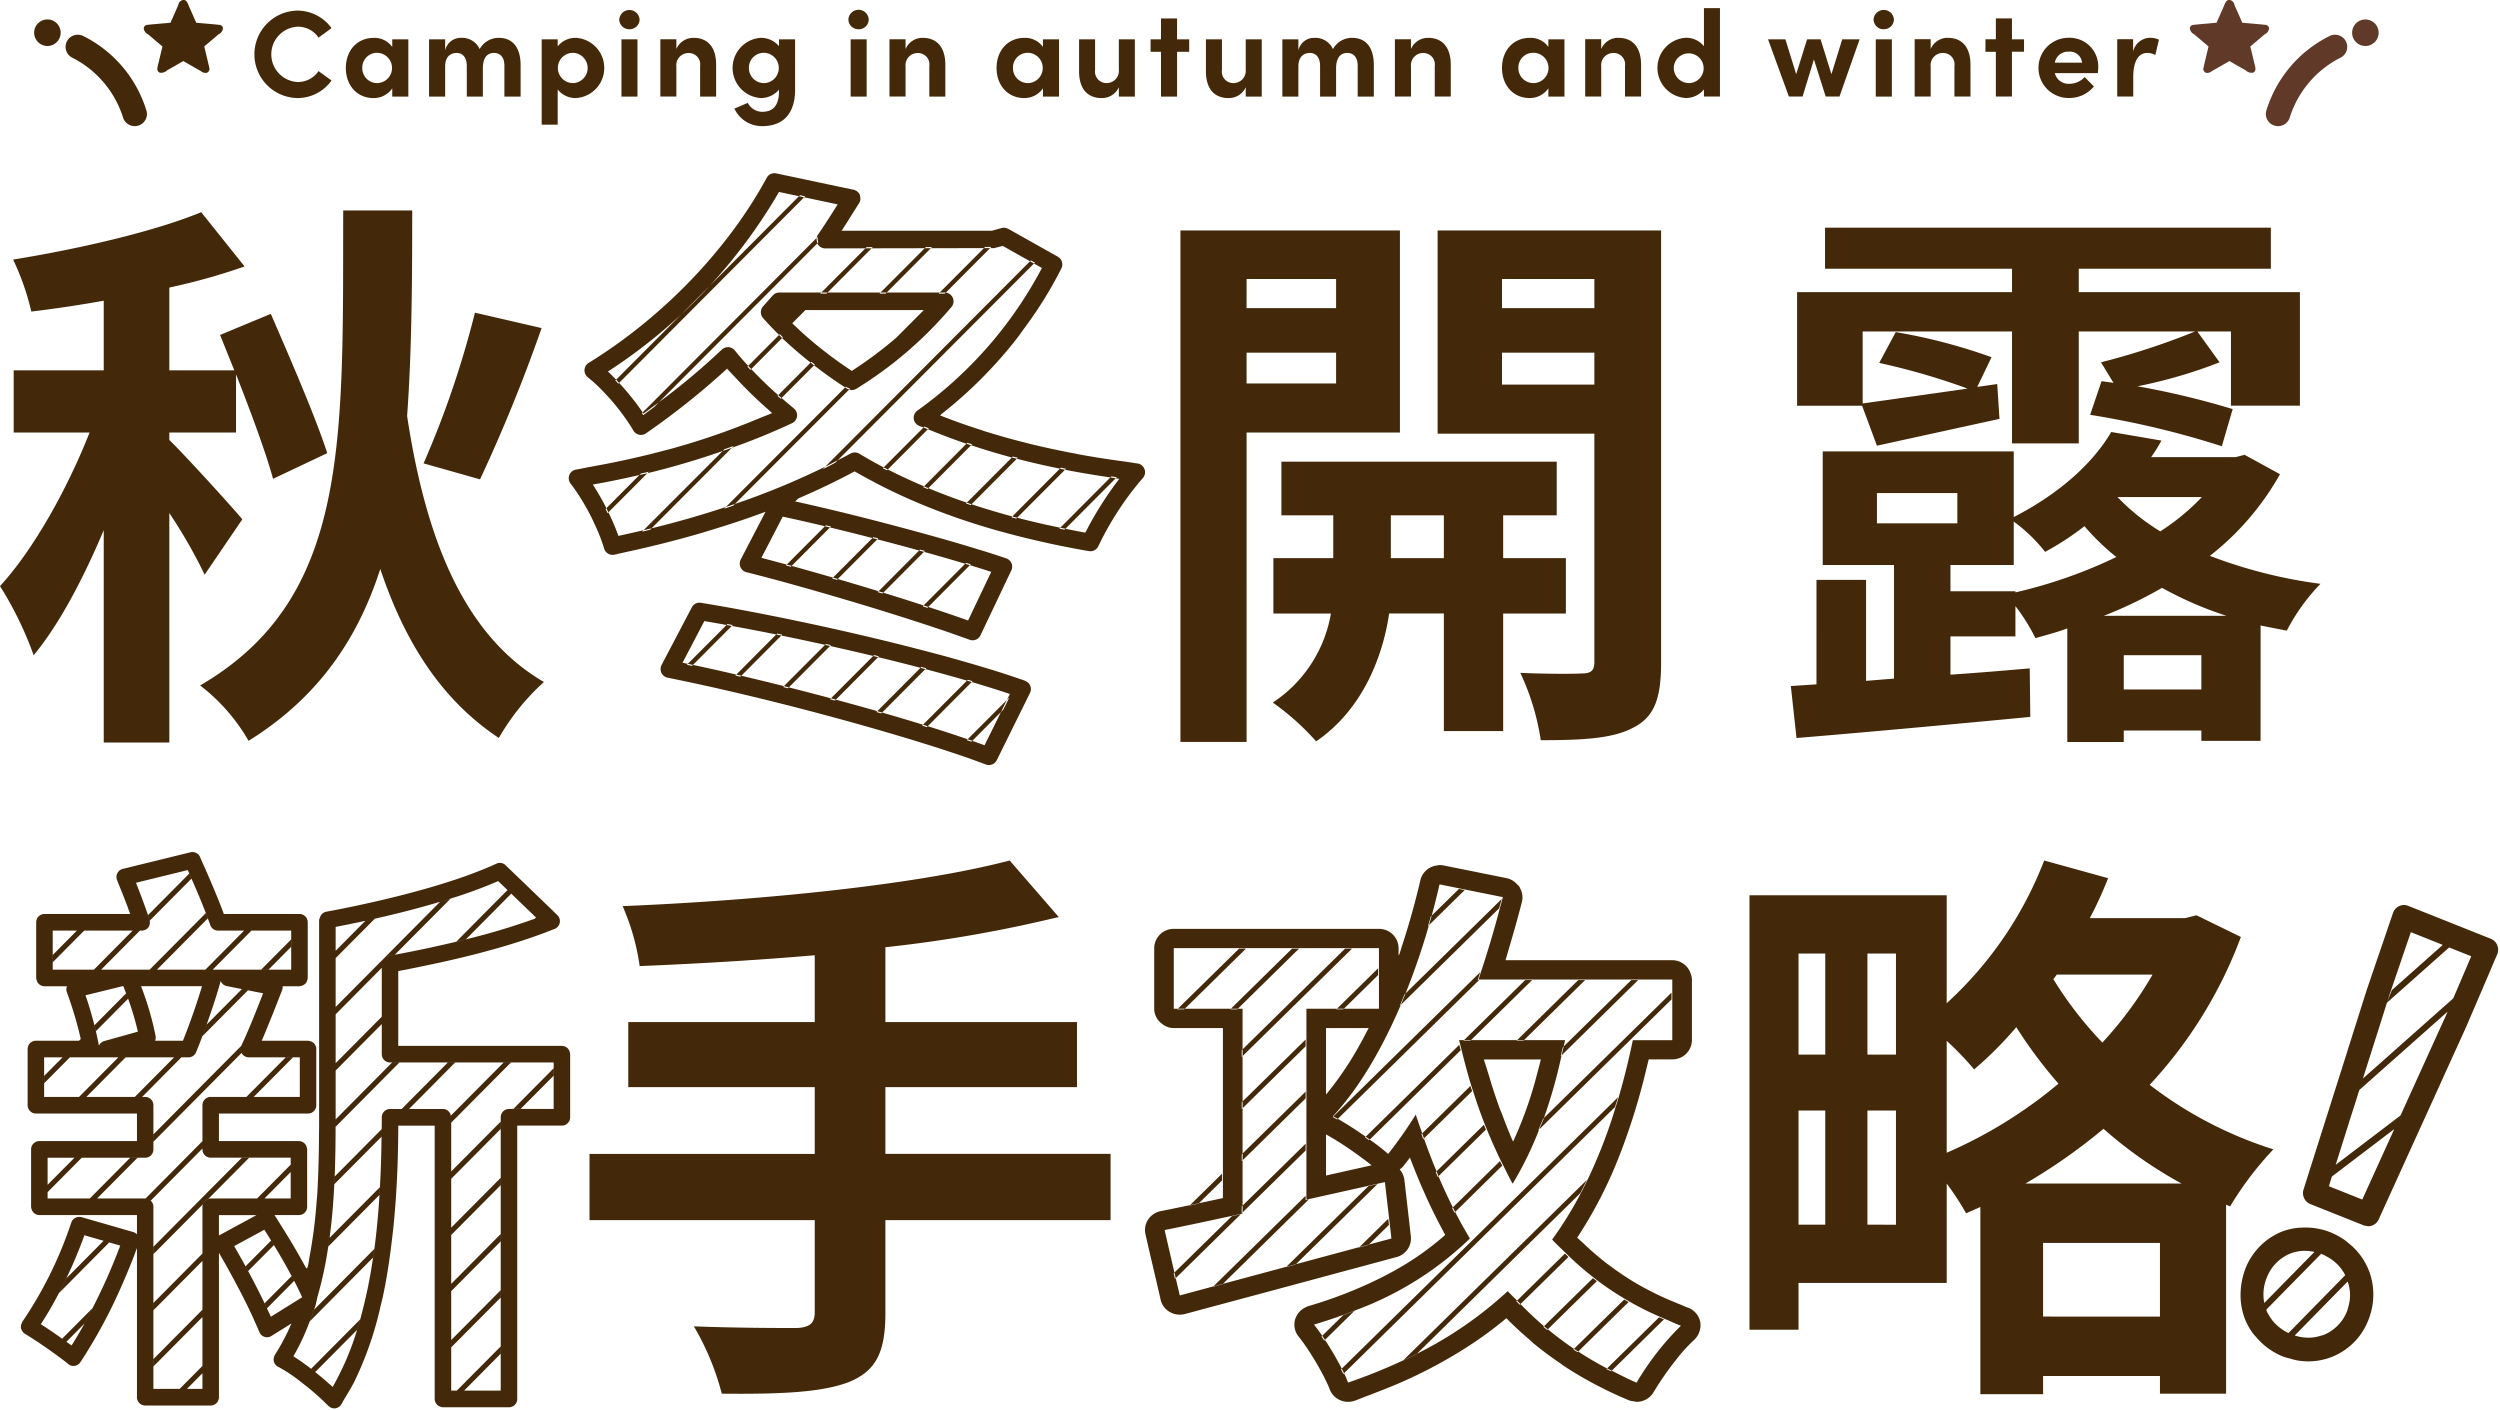 <svg xmlns="http://www.w3.org/2000/svg" width="289pt" height="163pt" viewBox="0 0 289 163"><g fill-rule="evenodd"><path d="M128.383 133.39h-26.031v-7.718H124.5v-7.524h-22.148V109.5c6.75-.723 13.441-1.89 20.035-3.496l-5.668-6.531c-10.805 2.84-28.86 4.617-44.746 5.277a26.09 26.09 0 011.972 6.93c6.461-.266 13.383-.66 20.239-1.254v7.722H72.629v7.524h21.555v7.719H68.148v7.656h26.036v10.625c0 1.32-.598 1.781-2.114 1.848-1.449 0-6.984 0-11.86-.196a30.195 30.195 0 013.228 7.785c6.726.067 11.468-.132 14.636-1.32 3.09-1.254 4.278-3.3 4.278-7.984v-10.758h26.03zm105.754 3.43a65.165 65.165 0 009.027-6.332 49.168 49.168 0 009.027 6.332zm2.043 15.38v-8.516h13.511v8.511H236.18zm-11.14-31.876a33.716 33.716 0 013.167 3.301 42.628 42.628 0 004.875-4.883 54.059 54.059 0 004.875 6.531 52.646 52.646 0 01-12.918 7.985zm-9.165 21.25v-13.199h3.3v13.2zm-7.965-13.199H211v13.2h-3.09zm3.09-18.148v11.683h-3.09v-11.683zm8.176 11.683h-3.301v-11.683h3.3zm29.656-9.242a43.557 43.557 0 01-5.797 7.852 43.147 43.147 0 01-5.668-7.329l.399-.527h11.066zm5.078-6.863l-1.324.332h-11.004c.793-1.496 1.5-3.04 2.113-4.621l-7.386-2.043a43.47 43.47 0 01-11.27 16.496v-12.473h-22.797v50.219h5.668v-5.406h17.13V136.82a32.572 32.572 0 012.241 3.434l1.649-.727v21.645h7.25v-2.11h13.511v2.043h7.645v-21.84l.465.196a38.058 38.058 0 015.004-6.598 46.053 46.053 0 01-14.301-7.457 51.35 51.35 0 0010.543-17.094zm0 0" fill="#432909"/><path d="M288.688 109.27a1.37 1.37 0 00-.747-.747l-2.503-.996-.68-.273-4.504-1.793-.68-.27-1.191-.476a1.302 1.302 0 00-1.047.031 1.352 1.352 0 00-.703.785l-1.387 4.074-.508 1.477-1.07 3.14c-.008.008-.008.016-.016.028l-2.015 6.371-.446 1.422-2.988 9.422-.45 1.422-1.464 4.62c-.215.68.125 1.415.785 1.684l.547.215.68.274 4.5 1.793.472.191c.082.02.164.035.247.043.082.023.164.04.246.047.523 0 .996-.309 1.21-.79l.626-1.378.816-1.797 5.406-11.887.813-1.797 2.43-5.347 2.671-6.227.723-1.707.219-.496c.14-.336.14-.719.007-1.058zm-6.305-.04l-5.89 5.235-.516 1.316.214-.683 2.504-7.34zm-6.61 7.18l.157-.496 7.191-6.387.254.102 2.3.914-2.081 4.871-10.442 9.266 2.176-6.856zm-2.695 22.258l-2.719-1.086-.68-.27-.46-.183.351-1.125 7.211-5.484-.437.96zm4.422-9.719l-7.496 5.703 1.887-5.98.457-1.422.386-1.242 10.204-9.059-.301.703-.075.149zm-3.434 18.586a7.565 7.565 0 00-2.539-3.8c-.172-.141-.343-.29-.53-.419a8.521 8.521 0 00-1.599-.863 7.876 7.876 0 00-3.285-.543 6.971 6.971 0 00-2.578.57 7.624 7.624 0 00-4.02 4.313 9.1 9.1 0 00-.335 1.21 8.221 8.221 0 00-.149 1.11 7.731 7.731 0 00.574 3.59c.22.492.489.957.801 1.39.133.184.293.345.442.516a7.87 7.87 0 003.039 2.196c.273.093.554.175.836.242.246.078.496.144.746.2a7.84 7.84 0 001.351.128 7.447 7.447 0 007.004-4.887c.516-1.328.66-2.77.418-4.175-.043-.262-.11-.52-.176-.778zm-7.613-2.937c.367.004.735.047 1.094.125l-5.797 5.902a5.106 5.106 0 01.254-2.84 4.947 4.947 0 012.586-2.805 4.696 4.696 0 011.863-.386zm-3.723 8.097a5.034 5.034 0 01-.39-.566c-.098-.172-.207-.336-.29-.524-.03-.066-.038-.14-.07-.207l6.336-6.449c.036.016.075.02.11.031.215.094.422.2.62.317a4.908 4.908 0 012.059 2.117l-6.554 6.684a5.253 5.253 0 01-1.82-1.403zm8.618-1.195a4.893 4.893 0 01-2.61 2.766 4.24 4.24 0 01-.492.156 4.765 4.765 0 01-1.148.21 5.268 5.268 0 01-1.828-.25l6.12-6.241c.212.59.301 1.214.27 1.843a5.623 5.623 0 01-.223 1.192c-.039.105-.054.215-.09.324zm0 0M8.887 107.578l-2.785 2.809v.847l3.628-3.656zm7.289 0h-.844l-4.473 4.512h.836zm1.133-1.148l4.832-4.868a33.468 33.468 0 00-.254-.585l-4.77 4.804c.059.172.133.364.184.531.008.04.012.079.008.118zm-2.73 8.402l-3.661 3.688c.059.23.121.457.172.68l3.726-3.755c-.082-.21-.156-.41-.238-.613zm3.57-2.742l5.882-5.93c-.074-.203-.148-.398-.23-.617l-6.5 6.547zM7.233 122.23l-2.125 2.141v.852l2.97-2.993zm2.75 4.575l4.54-4.575h-.844l-4.54 4.575zM24.59 112.09l4.48-4.512h-.851l-4.473 4.512zM8.61 133.832l-3.106 3.129v.851l3.95-3.98zm19.35-19.492l-4.062 4.094c-.168.457-.332.906-.496 1.347l5.266-5.3zm-7.835 7.89l-4.54 4.575h.845l4.539-4.575zm13.547-12.793v-.851l-3.48 3.504h.851zm8.566-2.992l-3.437 3.465v.848l4.527-4.555c-.367.082-.726.164-1.09.242zM10.387 138.54h.843l4.676-4.71h-.851zm7.355-7.414v.852l10.195-10.27a.978.978 0 01-.039-.816zm26.39-19.664a.96.96 0 01.786-.945c.246-.047.473-.094.719-.141l6.437-6.484c-.39.12-.8.242-1.21.363L38.8 116.406v.852l5.332-5.375zm-36.44 36.293a47.953 47.953 0 01-.883 1.734l5.82-5.863-.656-.188zm15.71-15.836l-6.578 6.633a.922.922 0 01.598.246l5.98-6.027zm9.621-9.684l-4.543 4.575h.844l4.543-4.575zm-25.347 32.88l2.105-2.126c.324-.57.621-1.183.934-1.785l-3.531 3.55c.171.122.336.24.492.36zm20.277-21.278l-10.21 10.281v.852l5.722-5.762a.939.939 0 01.598-.598l4.734-4.77h-.844zm16.18-16.305l-5.332 5.371v.852l5.332-5.371zm8.597-8.656c.38-.09.747-.184 1.114-.273l5.254-5.293-.43-.418zm-19.125 26.61v-.852l-3.882 3.91h.851zm5.196-6.087v.852l7.363-7.418h-.844zm-21.059 22.067l5.66-5.703v-.852l-5.66 5.703zm34.024-28.637l-5.332 5.371h.851l5.324-5.37zm-34.024 35.129l5.66-5.703v-.852l-5.66 5.703zm20.91-21.066l5.461-5.496c0-.293.012-.57.012-.868l-5.434 5.477c-.007.293-.023.59-.039.887zm-7.308 6.515l-2.953 2.977.293.55 2.988-3.003c-.106-.18-.219-.348-.328-.524zm6.613.684l5.914-5.961c.024-.297.04-.598.055-.902l-5.824 5.863c-.047.336-.09.668-.145 1zm14.168-15.125c.02.066.031.129.035.195v.617l6.903-6.949h-.844zm-21.531 21.691c.097.2.18.387.27.582l3.144-3.172c-.09-.175-.196-.37-.293-.554zm-8.98 9.899l1.788-1.805v-.852l-2.632 2.657zM52.16 136.27l5.73-5.77v-.852l-5.73 5.77zM35.81 152.75l7.324-7.383c.054-.34.113-.66.156-1.008l-6.973 7.028c-.156.472-.336.914-.507 1.363zm23.523-24.55h.844l3.836-3.864v-.852zm-22.89 30.405l4.84-4.878c.128-.399.253-.805.366-1.22l-5.683 5.727c.156.125.312.246.476.371zm15.718-15.84l5.73-5.769v-.851l-5.73 5.77zm0 6.493l5.73-5.766v-.851l-5.73 5.77zm0 6.496l5.73-5.766v-.851l-5.73 5.77zm1.496 4.996l4.235-4.27v-.843l-5.086 5.12h.851zm12.207-39.137a.94.94 0 00-.902-.707H46.039v-8.648a173.02 173.02 0 004.168-.848c.348-.074.723-.152 1.066-.23 2.786-.621 5.286-1.27 7.551-1.957.41-.125.82-.25 1.215-.38a61.788 61.788 0 004.094-1.468c.3-.121.515-.39.574-.707a.945.945 0 00-.277-.879l-.692-.672-.433-.418-2.86-2.758-.433-.414-1.57-1.507a.936.936 0 00-1.06-.18c-.655.312-1.425.625-2.234.937-.433.168-.875.336-1.343.504-2.27.809-4.965 1.602-7.922 2.344l-1.113.27c-2.258.539-4.637 1.054-7.094 1.507-.008 0-.012.004-.016.008a.925.925 0 00-.68.68 1.01 1.01 0 00-.09.258v23.605c0 .453-.015.918-.015 1.375 0 .29-.008.574-.008.863a122.137 122.137 0 01-.191 5.84c-.024.305-.047.61-.078.918a56.82 56.82 0 01-.844 6.496c-.059.34-.102.692-.18 1.032l-.156.164-.305-.543a72.454 72.454 0 00-2.078-3.559c-.101-.176-.215-.344-.328-.523-.328-.524-.648-1.063-.977-1.555h2.825a.955.955 0 00.953-.961v-6.633c-.004-.047-.016-.09-.028-.137a.945.945 0 00-.925-.82h-9.246v-3.187h10.296c.254 0 .5-.102.68-.282a.97.97 0 00.278-.68v-6.491a.947.947 0 00-.82-.934c-.048-.012-.09-.023-.138-.027H30.25c.234-.516.457-1.075.68-1.621.195-.481.39-.954.59-1.442.25-.629.496-1.262.742-1.89l.351-.895a.974.974 0 00.059-.45h1.95c.042-.007.089-.015.132-.03a.924.924 0 00.793-.793.893.893 0 00.027-.141v-6.43a.95.95 0 00-.953-.96h-8.746a42.72 42.72 0 00-.371-.985c-.078-.2-.16-.399-.242-.61a122.667 122.667 0 00-1.68-3.953c-.09-.195-.172-.386-.262-.586-.066-.16-.133-.3-.199-.464a.959.959 0 00-1.098-.536l-4.378 1.075-1.118.273-2.34.574a.943.943 0 00-.624.504.942.942 0 00-.024.801c.113.281.207.54.32.813.082.203.164.402.246.601.344.867.665 1.711.942 2.492h-9.91a.961.961 0 00-.953.961v6.43a.401.401 0 00.02.094.95.95 0 00.933.87h2.605a.934.934 0 00-.004.712c.043.117.086.25.133.367.074.207.149.41.215.625.496 1.441.914 2.91 1.25 4.398l-.203.196h-4.98c-.255 0-.5.101-.676.28a.971.971 0 00-.282.68v6.497a.964.964 0 00.957.96h11.68v3.184H4.547a.943.943 0 00-.676.285.935.935 0 00-.277.676v6.633a.788.788 0 00.035.191.952.952 0 00.918.77h11.285v2.222a.952.952 0 00-.426-.261l-1.238-.356-.66-.191-4.09-1.18c-.105-.023-.211-.031-.316-.023a.955.955 0 00-.856.64c-.039.118-.082.235-.121.352a46.367 46.367 0 01-5.543 11.129c-.023.05-.047.105-.066.16a.958.958 0 00-.09.598.925.925 0 00.105.238c.074.16.196.297.344.394.77.454 1.89 1.196 2.941 1.942.164.121.329.238.493.355.605.434 1.175.86 1.578 1.196a.923.923 0 00.738.215.94.94 0 00.656-.407 59.147 59.147 0 004.75-8.781c.223-.504.442-1.008.649-1.512.422-.988.808-1.972 1.152-2.93v17.25a.954.954 0 00.957.962h7.563c.253 0 .5-.102.68-.282a.97.97 0 00.277-.68v-16.687a86.225 86.225 0 011.664 2.973c.105.183.203.367.3.554a76.25 76.25 0 011.88 3.743c.105.21.171.386.261.59.203.44.41.906.57 1.296.102.262.32.465.59.555.266.09.559.055.797-.098l2.317-1.445a23.537 23.537 0 01-.958 1.996 22.018 22.018 0 01-.949 1.621 1.07 1.07 0 00-.117.305.937.937 0 00.508 1.09c.851.46 1.664.996 2.426 1.597.156.122.32.243.476.372a28.05 28.05 0 012.871 2.535c.04.031.082.062.125.09.16.128.36.203.567.207H38.719a.96.96 0 00.71-.426c.141-.219.262-.473.403-.7.395-.652.8-1.304 1.156-2.019A39.8 39.8 0 0043.992 151c.09-.375.188-.738.27-1.129.449-2.07.789-4.324 1.066-6.719.04-.316.074-.632.113-.957.204-1.945.36-3.957.457-6.11.012-.296.028-.589.043-.89.059-1.632.098-3.316.098-5.07h4.211v31.594a.948.948 0 00.695.906c.082.031.172.05.262.055h7.633a.955.955 0 00.953-.961V130.12h5.168a.958.958 0 00.95-.96v-7.294a.94.94 0 00-.048-.254zM10.707 151.2c-.305.602-.61 1.215-.926 1.785a56.298 56.298 0 01-1.508 2.555c-.18-.137-.402-.289-.597-.43-.164-.12-.328-.238-.492-.355a54.726 54.726 0 00-2.465-1.68 40.096 40.096 0 002.086-3.59c.297-.57.597-1.136.879-1.734a52.79 52.79 0 002.07-4.953l2.219.637.656.187 1.27.367a67.404 67.404 0 01-3.192 7.211zm-4.613-39.113v-4.508H16.39a.957.957 0 00.777-.398.98.98 0 00.14-.75.596.596 0 00-.011-.118c-.055-.167-.129-.359-.188-.53a78.045 78.045 0 00-1.39-3.735l5.988-1.469c.063.14.113.262.172.399.09.203.172.39.254.585a85.674 85.674 0 011.66 3.981c.082.219.156.414.23.617.098.262.204.535.286.778.132.382.496.64.902.64h8.453v4.512H6.094zm11.71 6.832a13.35 13.35 0 00-.16-.691 35.493 35.493 0 00-1.335-4.22h7.043a78.154 78.154 0 01-2.204 6.302H17.93a.964.964 0 00.058-.536c-.05-.265-.117-.562-.183-.855zm-1.866.34l-3.883 1.086a.92.92 0 00-.614.539 50.083 50.083 0 00-.359-1.684c-.05-.222-.113-.449-.172-.68a41.031 41.031 0 00-1.023-3.464l4.355-1.07c.11.265.223.558.336.843.074.207.156.406.23.617.454 1.246.829 2.52 1.13 3.813zm8.414 19.285c-.098 0-.2.023-.29.059a.914.914 0 00-.597.597.862.862 0 00-.063.301v21.05h-5.668v-21.046a.948.948 0 00-.32-.711.943.943 0 00-.598-.246c-.007 0-.023-.004-.027-.004H5.504v-4.711h11.285a.954.954 0 00.945-.96v-5.106a.954.954 0 00-.945-.961H5.102v-4.575h16.687c.387 0 .73-.234.875-.593.246-.578.492-1.211.73-1.86.172-.441.333-.89.497-1.347.632-1.774 1.23-3.586 1.617-5.028.12.301.387.524.703.586l1.742.348.707.14 1.754.348c-.828 2.121-1.68 4.293-2.508 6.024a.14.14 0 00-.008.043.97.97 0 00.032.812c.015.024.015.05.03.074a.94.94 0 00.806.45h5.89v4.574H24.352a.958.958 0 00-.95.96v5.106c0 .528.422.957.95.961h9.253v4.711h-9.253zm1.316 4.082l-.36.191v-2.351h4.344l-2.156 1.168zm5.645 9.59c-.137-.305-.301-.653-.458-.98-.09-.192-.171-.38-.27-.579a88.758 88.758 0 00-1.901-3.722c-.106-.184-.204-.371-.301-.555a130.21 130.21 0 00-1.313-2.332l3.489-1.89c.261.405.523.827.777 1.25.11.171.223.343.328.523a72.258 72.258 0 012.047 3.582c.094.183.2.375.297.554.351.68.664 1.325.918 1.895zm32.69-28.73v4.71H58.84a.962.962 0 00-.957.961v31.594H52.16v-31.59a.673.673 0 00-.043-.195.936.936 0 00-.91-.766h-6.125a.958.958 0 00-.95.961v.797c0 .195-.01.371-.01.57 0 .297-.009.57-.017.864a118.708 118.708 0 01-.187 5.832c-.016.3-.031.605-.05.902a88.805 88.805 0 01-.587 6.234c-.043.348-.101.668-.156 1.008a56.373 56.373 0 01-1.484 7.14c-.114.415-.239.821-.36 1.22a31.489 31.489 0 01-2.828 6.601 39.215 39.215 0 00-2.02-1.723c-.156-.125-.312-.246-.476-.375a25.634 25.634 0 00-2.039-1.44 26.166 26.166 0 001.883-4.04c.172-.45.351-.895.508-1.363.043-.133.105-.254.14-.395.074-.226.219-.957.27-1.144.539-1.891.949-3.813 1.23-5.758.055-.332.106-.664.153-1 .273-2.047.445-4.121.543-6.2l.046-.886c.075-1.934.102-3.86.102-5.758 0-.098.008-.195.008-.293v-22.805c1.168-.226 2.308-.46 3.437-.703.364-.078.723-.16 1.082-.242a113.391 113.391 0 007.543-1.953c.403-.121.813-.242 1.203-.367a53.734 53.734 0 005.524-2.028l1.07 1.032.434.414 2.867 2.758-.145.144a78.88 78.88 0 01-7.972 2.39 144.164 144.164 0 01-8.215 1.777c-.238.048-.473.095-.719.138a.967.967 0 00-.777.949v10.406c0 .528.422.957.949.961h18.922zm0 0M144.031 109.668h-.8l-7.141 7.008h.808zm-1.004 7.008l7.133-7.008h-.805l-7.132 7.008zm.516 5.511l12.75-12.519h-.809l-11.941 11.734zm11.742-5.511l4.024-3.957v-.785l-4.825 4.742zm-4.355 3.492l-7.387 7.254v.789l7.387-7.254zm17.722-17.41l-3.257 3.195c-.098.375-.215.738-.32 1.106l4.241-4.164zM150.93 126.19l-7.387 7.25v.79l7.387-7.254zm22.672-22.273l-11.239 11.039c-.18.445-.367.89-.554 1.328l11.496-11.289c.093-.36.199-.723.297-1.078zm-32.329 32.543v-.79l-3.753 3.688c.335-.07.683-.144 1.027-.218zm2.27 3.793l7.387-7.25v-.793l-7.387 7.254zm-1.14.336l-6.723 6.601.148.645 7.606-7.469zm11.663-11.461l.516.281 16.406-16.117h-.164c.106-.297.196-.613.29-.914zm14.63-8.352L157.8 131.48c.156.11.32.22.469.329l10.59-10.403c-.051-.21-.114-.414-.165-.629zm-17.766 17.965v-.508l-10.707 10.516c.363-.098.73-.195 1.105-.297l9.969-9.797zm19.05-18.441l7.137-7.008h-.804l-7.133 7.008zm-11.792 16.816l-9.528 9.367c.367-.097.73-.195 1.106-.297l9.468-9.304zm11.988-10.98c-.063-.203-.137-.395-.196-.602l-5.66 5.563.2.59zm5.933-5.832l7.133-7.008h-.797l-7.132 7.008zm-4.336 10.28c-.074-.187-.16-.374-.234-.562l-5.562 5.47c.074.187.148.382.222.566zm-13.57 13.333l2.36-2.32-.083-.707-3.382 3.324 1.105-.3zm22.215-21.82l8.957-8.801h-.8l-7.915 7.773c-.078.352-.164.68-.242 1.024zm-2.043 7.242c-.172.46-.375.879-.555 1.332l15.407-15.137v-.789zm-4.715 5.41c-.082-.176-.18-.348-.27-.523l-5.523 5.433c.09.176.18.352.27.524zm-18.39 17.285l-2.504 2.461c.105.152.21.313.316.477l3.484-3.43c-.425.168-.855.332-1.296.492zm31.78-25.2l-32.027 31.462c.094.187.18.36.262.535l31.414-30.863c.113-.383.238-.746.352-1.133zm-3.597 9.556l-21.277 20.898a53.4 53.4 0 001.574-.75l18.918-18.59c.27-.512.531-1.031.785-1.562zm-2.547 8.523l-5.617 5.52c.133.132.27.265.395.398l5.625-5.52c-.133-.136-.27-.269-.403-.402zm3.239 2.84l-5.735 5.633c.149.12.3.234.442.355l5.742-5.637c-.156-.117-.297-.234-.45-.351zm3.617 2.469l-5.887 5.78c.156.106.328.204.492.306l5.895-5.79-.5-.296zm-2.063 8.043c.18.093.367.172.547.257l6.106-6.003-.559-.239zm9.387-7.114c-.32-.109-.613-.261-.918-.379-.195-.074-.383-.156-.566-.234a33.177 33.177 0 01-3.594-1.703l-.516-.281a33.9 33.9 0 01-3.203-2.094c-.148-.117-.305-.219-.46-.336a33.816 33.816 0 01-2.84-2.445c-.134-.13-.278-.243-.419-.38-.074-.077-.164-.144-.246-.222a50.724 50.724 0 004.93-9.61c.164-.405.312-.827.469-1.245a75.078 75.078 0 002.316-7.508c.082-.34.172-.688.254-1.035.098-.407.2-.801.297-1.215h2.726a2.247 2.247 0 002.27-2.227v-7.008a2.041 2.041 0 00-.133-.648 2.241 2.241 0 00-2.137-1.582h-19.28c.097-.305.187-.637.276-.945.11-.368.223-.739.329-1.114.441-1.507.879-3.058 1.297-4.699a2.15 2.15 0 00-.231-1.582c-.012-.05-.031-.097-.05-.144a1.938 1.938 0 00-.294-.301 2.247 2.247 0 00-1.172-.695l-2.859-.575-.664-.136-3.8-.762a2.27 2.27 0 00-.458-.047c-.101.008-.2.027-.297.05-.93.11-1.691.782-1.914 1.688-.015.086-.043.164-.058.25a89.041 89.041 0 01-2.024 7.223c-.129.371-.23.77-.36 1.14l-.081.079v-.82a2.248 2.248 0 00-2.27-2.231h-23.719a2.249 2.249 0 00-2.261 2.23v7.008c.008.711.367 1.375.957 1.774.152.117.32.218.5.296.254.102.527.157.804.16h5.684v19.65l-2.726.589-1.032.219a282.27 282.27 0 01-3.433.703 2.274 2.274 0 00-1.457.972 2.183 2.183 0 00-.305 1.704l.32 1.406.149.644.996 4.262.148.64.133.606c.14.598.52 1.11 1.047 1.418a2.364 2.364 0 001.77.242l.097-.027 1.106-.3c2.27-.61 4.734-1.27 7.332-1.966.359-.097.738-.199 1.105-.3l7.332-1.973c.367-.102.742-.2 1.106-.3 2.144-.575 4.289-1.153 6.386-1.72a2.227 2.227 0 001.649-2.398l-.387-3.395-.082-.71-.277-2.415a2.255 2.255 0 00-.54-1.207c.169-.12.32-.265.45-.425.238-.305.484-.621.73-.946.434 1.153.883 2.25 1.34 3.32l.246.551a58.09 58.09 0 001.696 3.563c.09.176.183.348.273.52.18.328.344.667.523.988a33.188 33.188 0 01-5.523 3.93c-.586.331-1.176.656-1.793.964a50.543 50.543 0 01-8.516 3.336 2.16 2.16 0 00-.363.164c-.422.207-.762.54-.98.953a3.288 3.288 0 00-.164.36c-.215.71-.067 1.48.402 2.054.39.485.754.993 1.094 1.516.101.156.207.316.312.48a31.382 31.382 0 011.883 3.383c.094.203.172.387.238.555.016.04.031.078.043.117a2.273 2.273 0 002.137 1.48 2.3 2.3 0 00.746-.124c.516-.176.98-.383 1.48-.57.446-.16.88-.337 1.32-.508a54.881 54.881 0 0011.247-5.813 46.26 46.26 0 003.457-2.61c.016-.015.039-.027.055-.038.87.898 1.797 1.73 2.73 2.53.145.126.277.263.418.384.973.804 1.988 1.55 3.027 2.261.157.11.305.223.461.332 1.07.707 2.176 1.36 3.317 1.977.172.094.351.184.523.277a45.5 45.5 0 003.606 1.688c.03.012.058.027.09.043.183.058.37.094.562.11.102.027.207.046.313.062.808 0 1.558-.426 1.968-1.121a34.22 34.22 0 012.594-3.735 18.29 18.29 0 012.074-2.289 2.344 2.344 0 00.727-2.09 2.25 2.25 0 00-1.465-1.672zm-38.004-30.191a37.236 37.236 0 01-3.793 5.57v-7.687h4.93c-.074.156-.164.297-.239.445-.3.57-.59 1.133-.898 1.672zm3.578 20.578l.188 1.633-2.547.683c-.375.098-.738.2-1.106.297-2.449.66-4.914 1.325-7.34 1.977l-1.105.297c-2.531.683-5.004 1.347-7.328 1.972-.379.102-.738.196-1.11.297-1.359.368-2.699.727-3.93 1.059l-.464-1.977-.148-.64-.985-4.262-.148-.645.05-.05c.32-.063.672-.137 1.008-.203 2-.407 4.309-.899 6.797-1.442l1.031-.222a1.27 1.27 0 01.118-.028v-23.672h-7.953v-7.008h23.718v7.008h-8.386v22.067l.375-.082 6.89-1.54 1.04-.234.769-.172.484 4.176zm-3.922-8.191c.68.488 1.34.972 1.817 1.363l-4.153.93-1.039.234-.074.016v-4.754a34.722 34.722 0 012.98 1.879c.165.113.313.218.47.332zm29.598 25.117c-.172-.09-.367-.168-.54-.262a39.977 39.977 0 01-3.339-1.953c-.156-.105-.328-.203-.484-.309a38.29 38.29 0 01-3.024-2.261c-.148-.121-.3-.235-.441-.356a37.561 37.561 0 01-2.727-2.558c-.133-.133-.27-.262-.394-.399-.36-.375-.746-.722-1.09-1.113a45.216 45.216 0 01-10.457 7.219c-.508.261-1.035.504-1.567.754a62.809 62.809 0 01-6.437 2.601 10.61 10.61 0 00-.457-1.062 11.066 11.066 0 00-.262-.532 34.815 34.815 0 00-1.941-3.324c-.102-.164-.215-.324-.32-.476a20.43 20.43 0 00-.954-1.309 61.02 61.02 0 004.762-1.645 38.03 38.03 0 0013.258-8.308 48.78 48.78 0 01-1.695-3.047c-.09-.176-.18-.352-.262-.523a59.574 59.574 0 01-1.668-3.602l-.223-.57c-.515-1.23-1-2.5-1.457-3.801-.074-.195-.133-.395-.199-.59-.254-.726-.516-1.441-.754-2.191a51.118 51.118 0 01-3.191 4.55c-.508-.453-1.27-1.043-2.106-1.644l-.469-.332a40.546 40.546 0 00-3.218-2.067c-.188-.101-.36-.199-.524-.28-.023-.012-.047-.028-.066-.04 3.047-3.289 5.66-7.773 7.816-12.805.188-.44.367-.882.555-1.332a82.504 82.504 0 002.71-7.894c.102-.371.216-.734.321-1.106.328-1.214.64-2.437.918-3.664l2.328.47.668.136 4.328.87-.043.15c-.09.359-.195.718-.293 1.078a118.27 118.27 0 01-2.187 7.382c-.106.301-.188.618-.29.918h22.395v7.008h-4.562a87.25 87.25 0 01-1.613 6.531c-.114.387-.23.754-.352 1.133a58.597 58.597 0 01-3.242 8.418c-.254.531-.512 1.05-.781 1.563a43.928 43.928 0 01-3.34 5.406c.5.547 1.054 1.039 1.578 1.555.133.132.266.27.402.398.899.863 1.844 1.68 2.828 2.445.153.118.301.235.45.348a34.544 34.544 0 003.175 2.121c.164.098.328.2.5.297 1.141.652 2.32 1.242 3.532 1.762.187.082.37.16.558.238.63.258 1.211.562 1.867.793a31.972 31.972 0 00-5.129 6.582c-1-.422-1.921-.906-2.851-1.371zm-5.586-37.453c.059-.266.125-.504.176-.77h-12.262c.04.16.09.313.129.477.043.215.105.414.156.629.344 1.406.711 2.785 1.121 4.132.067.2.133.391.2.598a61.488 61.488 0 001.367 3.887c.074.187.156.375.23.558a61.911 61.911 0 001.621 3.645l.27.523c.367.72.71 1.457 1.105 2.149a39.806 39.806 0 003.047-6.23c.18-.45.387-.868.555-1.333a58.108 58.108 0 002.043-7.242c.082-.347.164-.676.242-1.027zm-5.836 10.96c-.469-1.015-.871-2.1-1.281-3.179-.074-.191-.156-.371-.235-.563a66.117 66.117 0 01-1.296-3.957c-.063-.203-.13-.398-.188-.605-.121-.406-.262-.785-.375-1.195h6.582c-.121.52-.262 1.007-.39 1.511-.098.352-.188.715-.282 1.059a46.395 46.395 0 01-2.535 6.93zm0 0M54.902 36.145a109.933 109.933 0 01-5.937 17.421l6.527 1.848a186.485 186.485 0 007.117-17.488zm-26.89 23.89c-1.188-1.453-6.856-7.656-8.438-9.176v-.855h7.711v-6.73c1.711 4.355 3.43 8.972 4.281 12.078l6.266-2.97c-1.324-4.093-4.289-10.956-6.527-16.1l-5.864 2.44 1.645 4.09h-7.512v-9.57a71.698 71.698 0 008.7-2.441l-5.012-6.27c-5.465 2.242-14.032 4.223-21.746 5.477a29.48 29.48 0 012.105 6.008 145.4 145.4 0 008.371-1.254v8.05H1.582v7.192h8.77C7.84 56.406 3.89 63.53 0 67.754a40.946 40.946 0 013.89 7.988c2.965-3.566 5.735-8.844 8.102-14.453v24.547h7.582V59.309a58.205 58.205 0 014.082 7.125zm11.664-35.703c-.067 26.594.793 44.809-16.54 54.906a21.698 21.698 0 015.598 6.399c7.977-4.95 12.594-11.68 15.227-19.864 2.832 8.45 7.05 15.114 13.703 19.536a26.47 26.47 0 015.215-6.47c-9.426-5.476-13.711-16.89-15.816-30.75.523-7.19.59-15.112.59-23.757zm114.777 7.918v3.367h-10.348V32.25zm-10.348 12.078v-3.562h10.348v3.562zm17.727 5.676V26.64h-25.375V85.77h7.648V50.004zm-1.05 14.516v-4.95h6.128v4.95zm20.234 6.402V64.52h-7.25v-4.95h6.191v-6.203h-31.828v6.203h5.996v4.95h-6.922v6.402h6.652a15.437 15.437 0 01-6.718 10.293 29.866 29.866 0 015.011 4.484c5.598-3.824 7.774-10.226 8.438-14.781h6.324v13.594h6.856v-13.59zm-7.383-26.461v-3.695h10.676v3.695zm10.676-12.211v3.367h-10.676V32.25zm7.714-5.605h-25.835v23.488h18.12v26.394c0 .926-.328 1.32-1.378 1.32-.993.067-4.22.067-7.184-.066a28.013 28.013 0 012.367 7.785c5.008 0 8.438-.195 10.813-1.515 2.375-1.254 3.097-3.43 3.097-7.457V26.64zm24.95 24.878l14.168-3.101-.262-4.027-2.309.332 1.653-3.434a64.526 64.526 0 00-11.075-2.902l-1.914 3.562a78.777 78.777 0 0110.22 2.969c-4.618.66-8.837 1.254-12.13 1.719v-8.32h17.266v12.933h7.715V38.32h13.441a83.64 83.64 0 01-10.875 3.563l1.45 2.375-1.383-.196-1.32 3.891c5.16.82 10.25 2.031 15.226 3.633l1.254-4.293a94.19 94.19 0 00-11.008-2.637 55.996 55.996 0 009.492-2.773l-2.566-3.563h3.882v8.578h7.973V33.77h-25.566v-2.704h22.207v-4.75h-51.535v4.75h21.613v2.707h-24.848v13.133h7.516zm26.226 19.664a48.212 48.212 0 006.73-3.234 41.957 41.957 0 007.446 3.234zm2.309 8.512v-3.96h8.969v3.96zm-12.524-11.347h-7.511v-3.04h7.316v-5.015a18.412 18.412 0 013.625 3.496 31.338 31.338 0 004.547-2.969 27.205 27.205 0 003.687 3.567 55.577 55.577 0 01-11.664 4.09v-.133zM216.973 57h9.293v3.496h-9.293zm37.562.46a25.879 25.879 0 01-4.808 3.966 24.417 24.417 0 01-4.942-3.965zm4.945-4.882l-1.054.266h-9.75c.433-.614.828-1.254 1.187-1.914l-5.804-.992c-2.047 3.5-5.864 7.062-11.27 9.835v-7.59h-22.082v13.13h8.238v13.132l-3.226.262V67.031h-5.735V79.11l-2.964.196.656 6.007c7.254-.593 17.402-1.519 27.027-2.44l-.066-5.61c-3.035.265-6.133.527-9.164.726v-4.422h7.511V70.07a21.764 21.764 0 012.309 3.696c1.187-.332 2.441-.66 3.687-1.121v13.128h6.528v-1.32h8.969v1.188h6.847V72.309c.992.195 1.98.394 3.031.593a22.728 22.728 0 013.891-5.41 55.976 55.976 0 01-12.785-3.234 31.61 31.61 0 008.105-9.438zm0 0M109.992 35.484c.25-.3.309-.722.145-1.078a1.02 1.02 0 00-.914-.59H90.082c-.289 0-.562.125-.754.34l-1.121 1.262c-.336.387-.336.96 0 1.348.613.695 1.27 1.375 1.941 2.043.063.058.114.12.172.183A47.31 47.31 0 0093.81 42l.203.156a48.084 48.084 0 003.793 2.696c.043.027.082.058.12.082.04.015.079.027.118.035.129.07.273.113.418.125.191-.004.375-.055.539-.157a45.856 45.856 0 0010.992-9.453zM98.47 42.875a46.084 46.084 0 01-3.024-2.16l-.203-.156a42.436 42.436 0 01-3.472-3.012c-.067-.063-.118-.121-.18-.18l1.515-1.52h13.684l-3.203 3.212a47.301 47.301 0 01-5.117 3.816zm33.836 11.36a1.003 1.003 0 00-.828-.66c-.286-.036-.555-.09-.836-.13-.106-.011-.211-.03-.313-.047-1.914-.253-3.789-.535-5.61-.875-.105-.02-.195-.043-.292-.062a99.863 99.863 0 01-5.348-1.145c-.094-.023-.183-.054-.273-.074a82.334 82.334 0 01-5.07-1.422c-.09-.027-.172-.062-.262-.093a74.736 74.736 0 01-4.79-1.7l.165-.172a51 51 0 008.672-8.69c.343-.442.656-.9.984-1.349a46.495 46.495 0 004.2-6.808c.23-.485.05-1.067-.419-1.332l-1.375-.774-.23-.129-4.125-2.316a.063.063 0 00-.035-.012 1.048 1.048 0 00-.262-.093.937.937 0 00-.442 0l-1.148.32H97.289c.457-.692.89-1.383 1.313-2.063l.718-1.136a.936.936 0 00.14-.512.9.9 0 00-.042-.305.704.704 0 00-.023-.125 1.01 1.01 0 00-.723-.597l-4.145-.875-.293-.063-4.504-.953a1.01 1.01 0 00-1.097.508c-4.496 8.304-12 16.105-20.586 21.402-.285.176-.465.48-.48.813a1.02 1.02 0 00.398.859 17.306 17.306 0 011.918 1.79l.172.183a25.472 25.472 0 012.843 3.648c.051.07.098.149.137.223.059.093.125.195.172.285.14.25.379.43.656.496a1 1 0 00.813-.156 87.638 87.638 0 009.379-7.477c.343.403.75.797 1.113 1.192.062.062.113.125.172.187 1 1.063 2.086 2.129 3.293 3.195.07.059.129.114.187.172.157.13.278.258.434.39-.442.2-.926.368-1.383.56-.191.082-.394.16-.59.242a83.212 83.212 0 01-9.84 3.363c-.156.043-.324.078-.48.121-2.672.719-5.45 1.336-8.332 1.856-.149.027-.293.058-.442.085-.539.094-1.046.215-1.582.301-.359.055-.664.297-.793.637-.128.34-.066.727.165 1.008.039.043.074.105.113.152.05.063.105.137.156.203a25.641 25.641 0 012.399 4.102l.109.242c.43.902.793 1.832 1.086 2.79.148.507.66.815 1.18.706.32-.066.625-.144.945-.215.16-.031.308-.066.457-.101 3-.649 5.894-1.38 8.676-2.196.172-.05.336-.105.507-.156 2.375-.71 4.692-1.465 6.895-2.297l-2.055 3.95-.386.746-.434.836c-.14.277-.148.605-.023.886.125.285.375.492.671.57.993.247 2.055.528 3.168.82.09.024.188.052.278.075 1.617.438 3.328.918 5.07 1.422.094.027.184.055.273.078 1.676.48 3.344.977 5.012 1.48.098.028.18.055.278.083 1.71.523 3.355 1.039 4.941 1.546l.27.09c1.792.575 3.43 1.121 4.863 1.625l.261.094c.47.168.977.344 1.395.496a1 1 0 001.262-.516l2.406-5.058.32-.68.836-1.754a.99.99 0 00.024-.828 1.017 1.017 0 00-.614-.57c-.796-.274-1.722-.57-2.71-.879l-.278-.082a188.862 188.862 0 00-5.008-1.477c-.09-.027-.18-.05-.277-.078-1.645-.46-3.367-.926-5.11-1.383-.09-.027-.183-.05-.273-.074a336.788 336.788 0 00-5.176-1.316c-.097-.024-.195-.043-.293-.067-1.836-.449-3.613-.863-5.265-1.226l.344-.34c2.277-.98 4.46-2.02 6.52-3.133.651.38 1.323.735 1.995 1.098.082.039.156.082.23.125a65.073 65.073 0 004.383 2.11c.082.034.165.066.247.105a75.336 75.336 0 004.668 1.824c.09.031.171.062.261.094a82.412 82.412 0 004.946 1.547l.28.074c1.688.468 3.423.894 5.208 1.285.097.02.183.043.281.066 1.504.32 3.027.625 4.594.89.453.075.902-.163 1.09-.581a35.327 35.327 0 015.125-7.852c.261-.277.343-.683.207-1.043zM95.512 60.87l.293.07c1.695.407 3.433.84 5.187 1.293.098.024.188.051.285.075 1.73.449 3.457.91 5.121 1.37l.278.079c1.785.496 3.488.988 5.035 1.453l.273.082c.934.281 1.809.559 2.602.816l-2.676 5.621a173.44 173.44 0 00-4.734-1.609 313.555 313.555 0 00-5.203-1.648l-.27-.082a372.894 372.894 0 00-4.996-1.496c-.09-.028-.187-.055-.277-.082a361 361 0 00-5.055-1.43c-.09-.024-.188-.051-.285-.074-1.059-.29-2.098-.567-3.074-.82l2.468-4.762c1.555.328 3.266.726 5.028 1.144zm29.953.703c-.828-.148-1.645-.316-2.457-.48l-.293-.059a98.5 98.5 0 01-5.27-1.219 2.873 2.873 0 00-.277-.074 86.277 86.277 0 01-4.996-1.496l-.27-.09a70.2 70.2 0 01-4.71-1.773l-.247-.11a66.298 66.298 0 01-4.43-2.058c-.081-.043-.163-.078-.238-.121a54.47 54.47 0 01-2.941-1.645 1.02 1.02 0 00-1.008-.02c-.598.329-1.226.645-1.84.962-.246.129-.492.261-.746.39a87.222 87.222 0 01-11.027 4.559l-.531.18a112.155 112.155 0 01-9.09 2.609c-.156.039-.313.07-.461.105-1.04.246-2.078.489-3.145.715a24.949 24.949 0 00-1.218-2.84c-.036-.082-.075-.16-.11-.242a30.184 30.184 0 00-1.629-2.851 101.94 101.94 0 005.621-1.16c.153-.036.309-.06.45-.094a91.708 91.708 0 009.187-2.711l.543-.188c2.461-.86 4.875-1.84 7.238-2.945.313-.148.524-.45.567-.797a1.02 1.02 0 00-.367-.906 78.448 78.448 0 01-1.516-1.285c-.059-.059-.133-.114-.195-.164a47.194 47.194 0 01-3.305-3.192l-.172-.18a34.031 34.031 0 01-1.644-1.89 1.03 1.03 0 00-.723-.375 1.106 1.106 0 00-.762.277 79.459 79.459 0 01-7.918 6.563c-.379.281-.746.562-1.14.843l-.024-.03a29.55 29.55 0 00-2.89-3.61c-.051-.063-.114-.125-.165-.184a26.047 26.047 0 00-1.039-1.039 61.652 61.652 0 0019.778-20.758l2.468.524.293.062 4.016.852c-.723 1.144-1.453 2.316-2.27 3.488a.937.937 0 00-.164.582c.004.102.028.2.059.293.008.063.02.121.04.176.175.336.519.547.894.547l4.84-.008h.359l6.496-.012h.352l6.496-.011h.98l1.008-.254 3.27 1.843.23.13 1.023.577a47.375 47.375 0 01-14.402 16.489 1.016 1.016 0 00.191 1.754c.211.09.442.16.66.25.083.035.168.062.254.097 1.524.63 3.09 1.23 4.72 1.774.089.031.179.054.269.086a83.908 83.908 0 004.988 1.5c.094.023.191.043.29.066 1.71.45 3.472.852 5.272 1.215.098.023.196.047.29.066 1.8.36 3.66.66 5.55.938.106.015.2.035.305.05.188.028.367.067.555.094a40.412 40.412 0 00-3.922 6.215zm-6.578 17.38a1.023 1.023 0 00-.211-.15.762.762 0 00-.18-.109 103.227 103.227 0 00-4.68-1.52 180.459 180.459 0 00-5.324-1.52l-.285-.073a298.02 298.02 0 00-5.16-1.324l-.285-.07c-1.739-.426-3.5-.84-5.258-1.239l-.29-.066a308.8 308.8 0 00-5.323-1.156c-.106-.024-.204-.043-.301-.063-1.867-.387-3.68-.746-5.414-1.07l-.297-.059c-1.719-.32-3.352-.61-4.856-.847a.977.977 0 00-1.05.527l-3.496 6.656a1.048 1.048 0 00-.016.91c.137.29.402.496.719.559.246.05.507.105.761.156l.297.063c1.703.351 3.489.738 5.325 1.16.097.023.187.047.292.066a343.208 343.208 0 0110.68 2.649c.094.027.184.05.281.078a311.232 311.232 0 0110.387 2.945l.27.082c1.77.54 3.43 1.066 4.922 1.57l.27.09a93.8 93.8 0 013.292 1.176 1.022 1.022 0 001.27-.496l3.84-7.777a1.014 1.014 0 00-.18-1.149zm-5.07 7.198c-.493-.18-1.016-.367-1.555-.554l-.27-.094a163.592 163.592 0 00-4.89-1.598l-.27-.086a262.504 262.504 0 00-4.996-1.488c-.098-.027-.188-.055-.281-.082a374.446 374.446 0 00-5.07-1.406c-.098-.028-.196-.051-.286-.078a429.346 429.346 0 00-5.152-1.34c-.09-.024-.188-.047-.285-.074a335.98 335.98 0 00-5.219-1.27l-.293-.066a213.35 213.35 0 00-5.3-1.184l-.294-.062c-.254-.051-.508-.11-.754-.16l2.52-4.81a163.852 163.852 0 013.016.532c1.726.313 3.546.66 5.445 1.043l.289.063c1.75.355 3.539.738 5.348 1.14l.293.067c1.753.39 3.523.796 5.269 1.218l.285.07c1.762.426 3.5.86 5.188 1.305l.277.075c1.77.464 3.473.937 5.078 1.41.098.023.188.05.278.078 1.628.48 3.167.957 4.554 1.426l-.508 1.02-.343.706zm-6.754-36.761c-.043-.012-.083-.032-.126-.047l-.074-.032-4.8 4.813.156.082c.035.02.082.04.117.059a.692.692 0 01.121.058l.082.04 4.695-4.712.137-.132-.172-.075c-.047-.02-.09-.035-.136-.054zm.16 7.136l5-5.02.152-.144-.195-.066c-.051-.016-.098-.027-.14-.043-.048-.016-.09-.024-.138-.04l-.074-.023-5.105 5.125zm10.222-3.664l-.148-.035-.145-.031-.066-.02-5.273 5.285-.141.145.539.18 5.45-5.469zm5.785 1.328l-.23-.046a1.633 1.633 0 00-.133-.032c-.047-.011-.105-.027-.156-.035l-.07-.016-5.72 5.743.56.148 5.585-5.598zm5.618.938l-.141-.024c-.047-.011-.105-.02-.156-.03l-.07-.005-5.852 5.875-.172.168.598.121 5.867-5.89.18-.18zm-35.942-32.27l.164-.164-.59-.129-21.253 21.325-.09.086.343.375zm-18.55 25.125l.113-.074c.27-.191.515-.383.77-.57l.386-.29 18.922-18.972.047-.082-.024-.074a1.008 1.008 0 01-.05-.235v-.3L74.215 47.754zm26.324-19.199l.215-.215h-.715l-5.137 5.153-.219.218h.719zM90.41 38.898c-.027-.027-.05-.058-.082-.086-.027-.03-.058-.062-.09-.093l-.09-.09-3.656 3.668-.09.09.352.367 3.656-3.676.098-.09zM74.574 54.633l-.219.047a2.41 2.41 0 00-.23.047l-.031.007-4.024 4.04-.066.062.035.082c.031.055.055.105.082.156l.113.246 4.778-4.793zm10.25-3.086l-.535.191-.277.098c-.098.031-.172.059-.262.09l-9.207 9.215-.32.32.437-.106c.078-.02.153-.035.227-.054.074-.016.156-.035.238-.055l.031-.008 9.266-9.293zM94.2 42.14l-.398-.313-3.926 3.938.387.328zm13.328-13.368l.215-.214h-.707l-5.152 5.164-.219.218h.719zM98.262 44.93l-.164-.075a.35.35 0 00-.106-.027c-.023-.012-.043-.027-.062-.043l-.14-.09-13.696 13.73-.38.38.684-.227c.122-.039.243-.078.36-.121l13.375-13.398zm16.12-16.168l.216-.215h-.715l-5.16 5.176-.22.218h.72zM95.806 53.89c.148-.075.297-.157.445-.235l.3-.156 23.083-23.14-.465-.255-24.059 24.133zM91 65.215l-.148.148.562.157 4.48-4.497.165-.16-.586-.136zM79.566 76.684l-.164.168.59.125 4.715-4.727-.613-.105zm21.457-14.57l-.066-.016-4.617 4.625-.149.148.551.164 4.625-4.637.156-.156-.246-.062c-.082-.028-.172-.047-.254-.067zM85.168 77.93l-.164.16.582.137 4.676-4.696.164-.164-.59-.125zm10.312-3.485l-4.808 4.817-.125.164.215.058c.09.024.172.043.261.063l.067.016 4.808-4.825.168-.16zm6.461-5.855l.067.023 4.758-4.77.156-.156-.215-.058c-.09-.024-.18-.047-.277-.074l-.067-.024-4.75 4.766-.148.144.191.067c.098.027.188.058.285.082zm-.351 7.27l-.215-.051c-.09-.02-.172-.043-.262-.067l-.066-.015-5.094 5.105.567.152 4.937-4.96zm10.484-10.481l.149-.149-.2-.058-.277-.082-.066-.024-4.864 4.875-.148.149.539.176zm-4.996 11.871l-.566-.152-5.047 5.062-.153.149.211.062c.09.027.188.055.278.078l.074.02 5.047-5.067zm4.805 1.332l-5.14 5.148-.15.149.548.176 5.285-5.309zm.41 7.16l3.68-3.695.718-1.43-4.93 4.942zm0 0M34.352 11.336a4.83 4.83 0 003.972-2.027l-1.5-1.09a2.882 2.882 0 01-2.422 1.261 3.197 3.197 0 01-3.039-3.203 3.197 3.197 0 013.055-3.191 2.864 2.864 0 012.406 1.262l1.5-1.094a4.855 4.855 0 00-3.972-2.027A5.053 5.053 0 0029.41 6.28a5.053 5.053 0 004.942 5.055zm10.992-5.91a2.518 2.518 0 00-2.137-1.047c-1.895 0-3.227 1.43-3.227 3.484 0 2.059 1.36 3.477 3.184 3.477a2.608 2.608 0 002.18-1.121v.949h1.86V4.547h-1.86zm-1.77 4.18a1.719 1.719 0 01-1.695-1.743 1.709 1.709 0 011.68-1.758 1.752 1.752 0 01.015 3.504zm14.082-5.231a2.5 2.5 0 00-2.207 1.3 2.22 2.22 0 00-2.12-1.3 1.842 1.842 0 00-1.868 1.457V4.547H49.6v6.621h1.86V7.68c0-1.192.68-1.559 1.344-1.559.62 0 1.156.453 1.156 1.5v3.547h1.86V7.906c0-1.234.507-1.8 1.3-1.785.649 0 1.188.438 1.188 1.473v3.574h1.875V7.535c0-1.984-.868-3.16-2.528-3.16zm8.934 0c-.82-.02-1.602.34-2.121.977v-.809h-1.852v9.871h1.852v-4.07a2.628 2.628 0 002.12.992 3.485 3.485 0 003.263-3.48 3.485 3.485 0 00-3.262-3.481zm-.352 5.23a1.75 1.75 0 010-3.5 1.753 1.753 0 010 3.504zm6.52-6.222c.305.008.601-.106.824-.317.219-.21.348-.5.356-.804a1.18 1.18 0 00-1.176-1.106 1.18 1.18 0 00-1.176 1.106 1.15 1.15 0 001.172 1.12zm.933 7.785V4.547H71.84v6.621zm6.48-6.793a2.14 2.14 0 00-1.984 1.29V4.542h-1.851v6.621h1.852V7.691a1.405 1.405 0 011.484-1.558 1.31 1.31 0 011.262 1.5v3.531h1.851V7.535c.016-1.984-.887-3.16-2.613-3.16zm9.884.965a2.707 2.707 0 00-2.121-.965 3.488 3.488 0 00-3.246 3.48 3.485 3.485 0 003.246 3.48 2.743 2.743 0 002.12-.976v.184c0 1.715-.75 2.383-1.937 2.383a1.884 1.884 0 01-1.672-1.035l-1.547.664a3.503 3.503 0 003.22 2.027c2.331 0 3.796-1.344 3.796-4.238V4.547h-1.86zM88.28 9.605a1.74 1.74 0 01-1.707-1.757 1.718 1.718 0 011.707-1.743c.969 0 1.75.786 1.75 1.75a1.75 1.75 0 01-1.75 1.754zm10.973-6.222a1.14 1.14 0 001.172-1.121 1.177 1.177 0 00-2.352 0 1.149 1.149 0 001.18 1.12zm.933 7.785V4.547h-1.851v6.621zm6.473-6.793a2.13 2.13 0 00-1.976 1.29V4.542h-1.86v6.621h1.86V7.691a1.405 1.405 0 011.484-1.558 1.31 1.31 0 011.262 1.5v3.531h1.851V7.535c.016-1.984-.894-3.16-2.62-3.16zm13.906 1.047a2.533 2.533 0 00-2.136-1.047c-1.895 0-3.227 1.434-3.227 3.488 0 2.055 1.36 3.473 3.184 3.473a2.608 2.608 0 002.18-1.121v.95h1.859V4.546h-1.86v.879zm-1.77 4.183a1.744 1.744 0 01-1.21-.52 1.727 1.727 0 01-.484-1.226 1.693 1.693 0 01.472-1.23c.313-.332.75-.52 1.207-.527a1.753 1.753 0 01.016 3.508zm10.544-1.558c.043.41-.098.82-.383 1.121a1.44 1.44 0 01-1.102.437 1.328 1.328 0 01-1.261-1.515V4.543h-1.852v3.644c-.015 1.985.887 3.149 2.613 3.149a2.135 2.135 0 001.985-1.25v1.078h1.851V4.547h-1.851zm6.73-3.504v-2.41h-1.86v2.41h-1.202v1.445h1.203v5.176h1.86V5.988h1.402V4.547h-1.403zm7.938 3.504c.039.41-.102.82-.387 1.121a1.435 1.435 0 01-1.101.437 1.321 1.321 0 01-.97-.476 1.32 1.32 0 01-.292-1.04V4.544h-1.852v3.644c-.015 1.985.89 3.149 2.614 3.149a2.141 2.141 0 001.988-1.25v1.078h1.851V4.547h-1.851zM156.3 4.375a2.5 2.5 0 00-2.211 1.3 2.23 2.23 0 00-2.121-1.3 1.854 1.854 0 00-1.875 1.457V4.547h-1.852v6.621h1.852V7.68c0-1.192.68-1.559 1.344-1.559.628 0 1.164.453 1.164 1.5v3.547h1.851V7.906c0-1.234.516-1.8 1.309-1.785.648 0 1.187.438 1.187 1.473v3.574h1.867V7.535c0-1.984-.859-3.16-2.515-3.16zm8.789 0c-.86-.008-1.64.5-1.98 1.29V4.542h-1.86v6.617h1.86V7.687a1.412 1.412 0 011.484-1.558c.375.012.726.18.969.469.242.285.347.664.296 1.035v3.527h1.852V7.535c.012-1.984-.899-3.16-2.621-3.16zm13.902 1.047a2.516 2.516 0 00-2.133-1.047c-1.898 0-3.226 1.43-3.226 3.484 0 2.059 1.36 3.477 3.18 3.477a2.617 2.617 0 002.18-1.121v.95h1.859V4.546h-1.86v.879zm-1.77 4.18a1.721 1.721 0 01-1.695-1.742 1.699 1.699 0 011.68-1.758 1.754 1.754 0 11.016 3.507zm9.868-5.235a2.143 2.143 0 00-1.988 1.293V4.535h-1.852v6.621h1.852V7.684a1.43 1.43 0 01.382-1.13c.29-.3.696-.456 1.11-.429a1.312 1.312 0 011.258 1.504v3.527h1.859v-3.62c.012-1.985-.899-3.161-2.621-3.161zm9.887.98a2.615 2.615 0 00-2.13-.98 3.49 3.49 0 00-3.245 3.48 3.485 3.485 0 003.246 3.481c.824.02 1.609-.348 2.129-.992v.824h1.851V.937h-1.851v4.415zm-1.77 4.255a1.752 1.752 0 01-1.719-1.758 1.718 1.718 0 011.746-1.676 1.72 1.72 0 01-.027 3.441zm16.508-1.024l-1.254-4.035h-1.559l-1.261 4.035-1.25-4.035h-2.008l2.414 6.617h1.582l1.312-4.293 1.36 4.293h1.594l2.328-6.617h-2.008zm6.043-5.203c.304.012.601-.102.824-.313.223-.21.352-.5.356-.808a1.18 1.18 0 00-1.176-1.106 1.18 1.18 0 00-1.176 1.106c.012.637.539 1.14 1.172 1.129zm.941 7.785V4.547h-1.86v6.621h1.86zm6.473-6.793c-.86-.008-1.64.5-1.984 1.293V4.535h-1.852v6.621h1.851V7.684a1.405 1.405 0 011.485-1.559c.375.008.73.18.969.465.242.289.347.668.293 1.039v3.527h1.855v-3.62c.012-1.985-.89-3.161-2.617-3.161zm7.41.172V2.13h-1.86v2.41h-1.202v1.445h1.203v5.176h1.859V5.984h1.395V4.547h-1.395zm9.977 3.203a3.312 3.312 0 00-3.441-3.375 3.478 3.478 0 00-3.47 3.488 3.474 3.474 0 003.48 3.473 3.674 3.674 0 002.93-1.332l-1.074-1.09a2.353 2.353 0 01-1.742.778 1.622 1.622 0 01-1.703-1.23h4.973c.031-.294.047-.52.047-.704zm-5.02-.496a1.54 1.54 0 011.621-1.273 1.4 1.4 0 011.524 1.273zm10.992-2.879a2.042 2.042 0 00-1.941 1.59V4.535h-1.836v6.621h1.851V8.898c0-1.886.649-2.777 1.598-2.777.332-.004.66.078.95.238l.425-1.77a2.3 2.3 0 00-1.047-.214zm0 0" fill="#432909"/><path d="M273.422 5.316a1.532 1.532 0 111.547-1.531c0 .406-.164.8-.457 1.086-.29.29-.68.45-1.09.445zm-2.86 1.352a11.686 11.686 0 00-5.847 6.852 1.421 1.421 0 01-1.375 1.062 1.39 1.39 0 01-.336-.043 1.376 1.376 0 01-.867-.633 1.393 1.393 0 01-.164-1.062 14.308 14.308 0 017.32-8.68 1.42 1.42 0 011.898.625c.164.332.196.719.075 1.07a1.396 1.396 0 01-.704.809zm-10.425-1.297c.18.734.351 1.473.531 2.211.098.363.117.68-.223.82a.97.97 0 01-.824-.257c-.633-.36-1.27-.723-1.894-1.086-.196.113-.391.222-.59.34-.473.269-.942.538-1.422.808a.877.877 0 01-.633.223.478.478 0 01-.375-.535c.195-.844.398-1.684.598-2.524-.551-.469-1.114-.941-1.664-1.41a.87.87 0 01-.5-.688c.082-.476.441-.378.925-.453l2.164-.191c.106-.246.22-.492.329-.738.18-.414.367-.832.554-1.25.059-.204.16-.391.297-.547a.58.58 0 01.219-.098l.082-.008c.312.04.555.285.598.598.296.68.605 1.363.902 2.043l2.168.191c.484.075.844-.023.926.457a.865.865 0 01-.504.688c-.551.469-1.102.937-1.664 1.406zm0 0" fill="#603929"/><path d="M5.496 5.316c.844-.007 1.52-.699 1.516-1.543a1.53 1.53 0 00-3.063.012c.004.406.164.8.457 1.086.29.29.684.45 1.09.445zm2.86 1.352a11.686 11.686 0 015.847 6.852 1.421 1.421 0 001.375 1.062c.113 0 .227-.016.336-.043.363-.086.676-.312.867-.633.196-.32.254-.703.164-1.062a14.308 14.308 0 00-7.32-8.68 1.414 1.414 0 00-1.895.625 1.397 1.397 0 00.625 1.879zM18.78 5.371c-.18.734-.351 1.473-.531 2.211-.098.363-.117.68.227.82a.965.965 0 00.82-.257c.633-.36 1.27-.723 1.894-1.086.196.113.391.222.594.34.469.269.938.538 1.418.808a.877.877 0 00.633.223.478.478 0 00.375-.535c-.195-.844-.395-1.684-.598-2.524.551-.469 1.114-.941 1.664-1.41a.87.87 0 00.5-.688c-.082-.476-.437-.378-.925-.453l-2.165-.191c-.105-.246-.218-.492-.328-.738-.18-.414-.367-.832-.554-1.25a1.435 1.435 0 00-.297-.547.58.58 0 00-.219-.098l-.082-.008a.696.696 0 00-.598.598c-.297.68-.601 1.363-.902 2.043l-2.164.191c-.488.075-.844-.023-.926.457.031.301.223.563.5.688.551.469 1.106.937 1.664 1.406zm0 0" fill="#432909"/></g></svg>